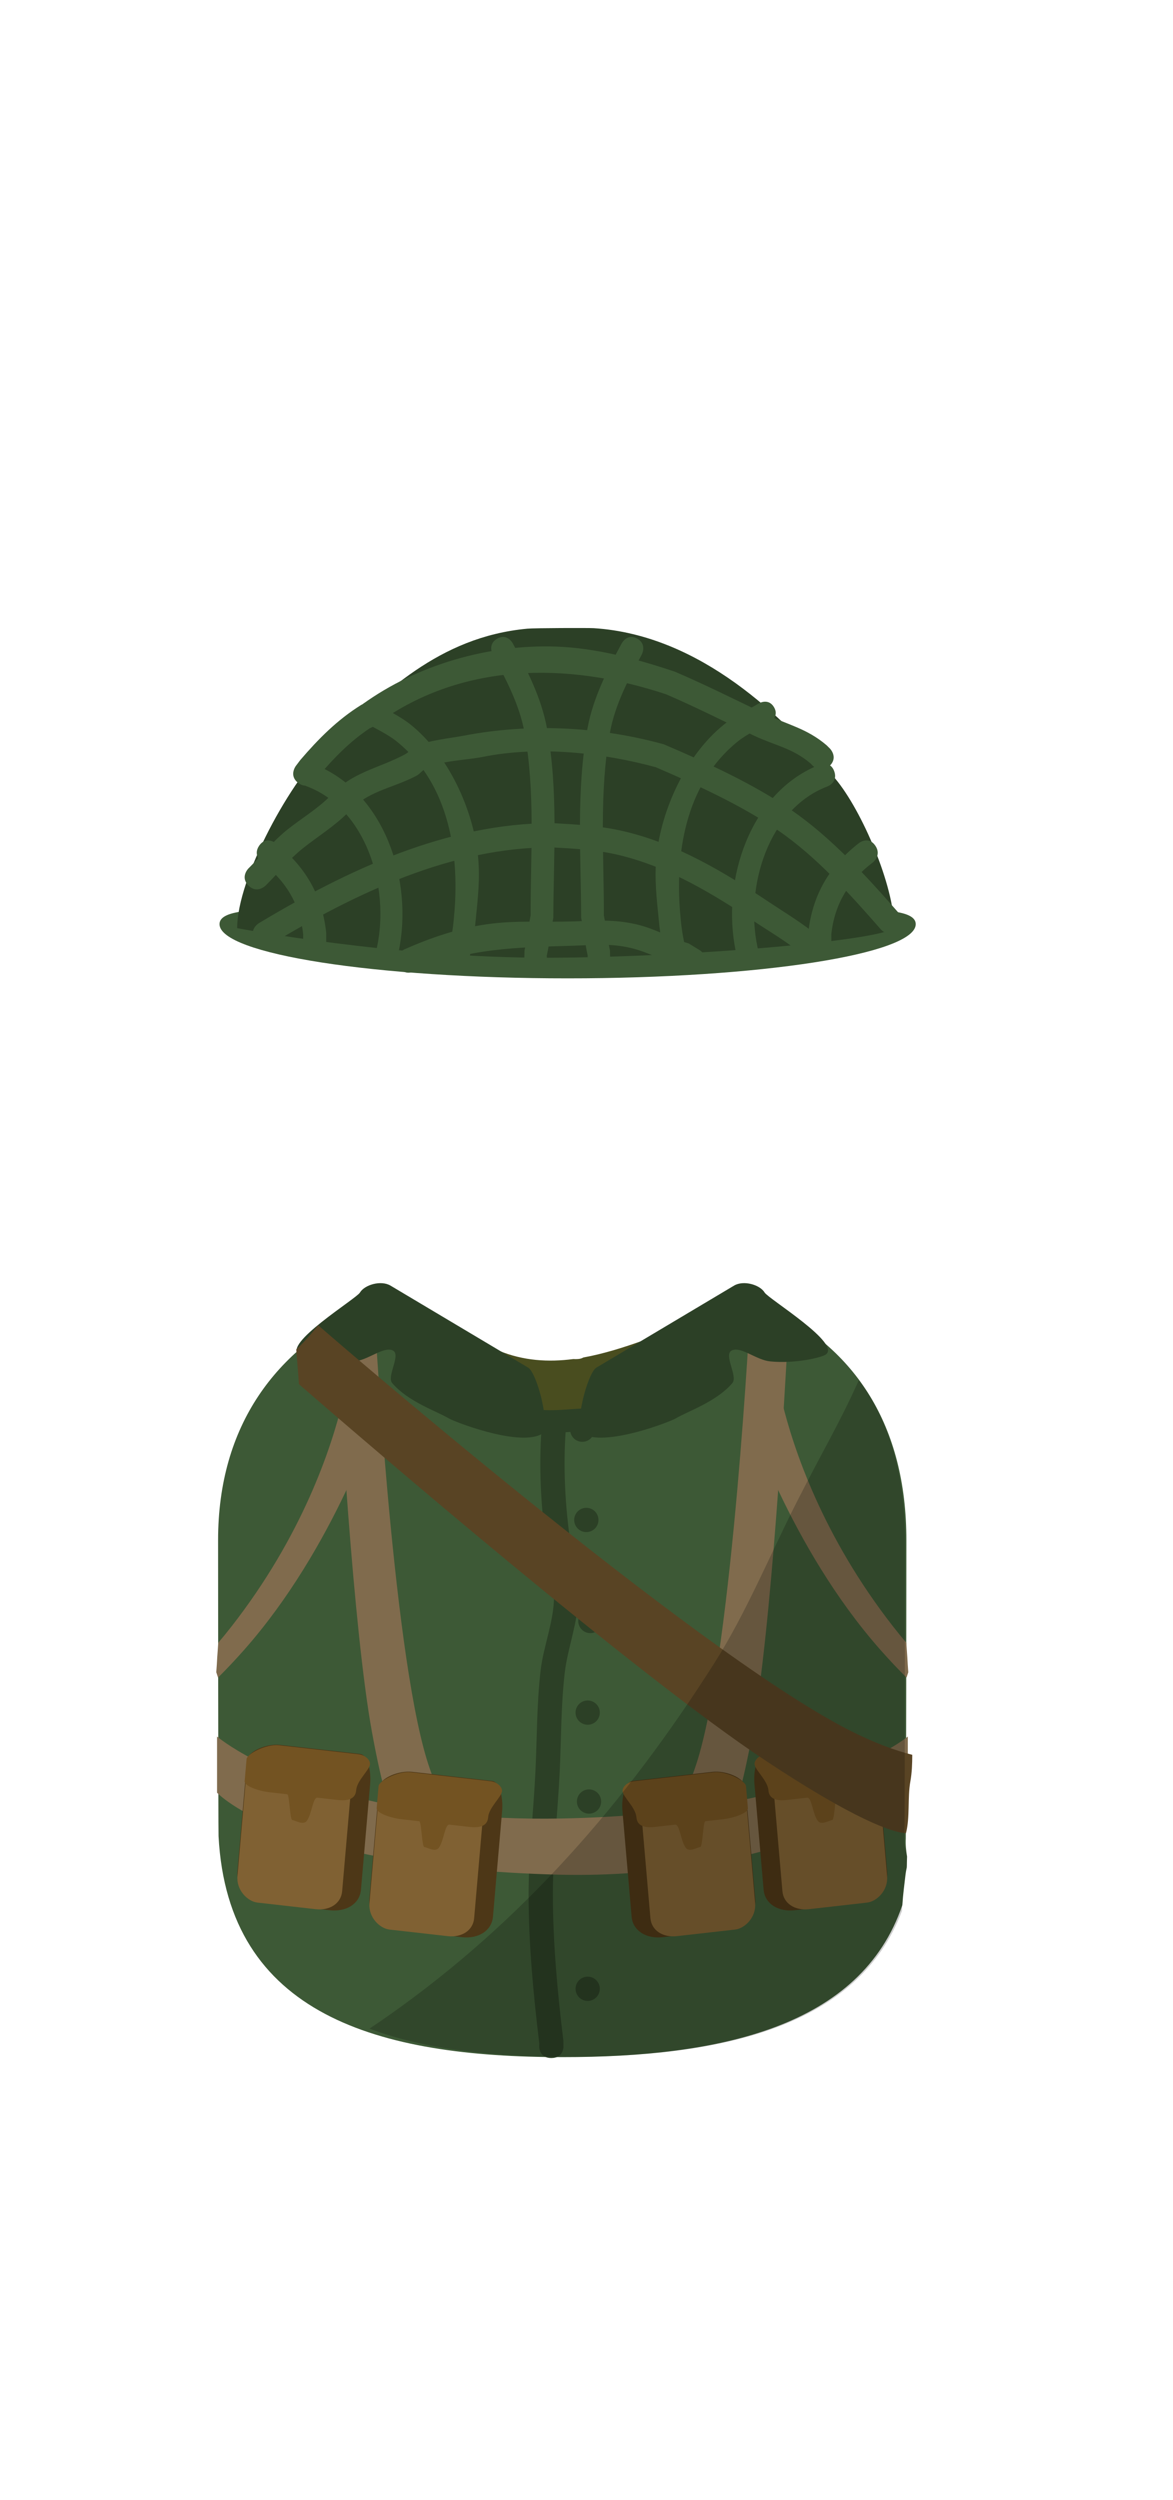 <svg version="1.1" xmlns="http://www.w3.org/2000/svg" xmlns:xlink="http://www.w3.org/1999/xlink" width="241.742" height="515.015" viewBox="0,0,241.742,515.015"><g transform="translate(-244.129,-347.703)"><g data-paper-data="{&quot;isPaintingLayer&quot;:true}" fill-rule="nonzero" stroke="none" stroke-linecap="butt" stroke-linejoin="miter" stroke-miterlimit="10" stroke-dasharray="" stroke-dashoffset="0" style="mix-blend-mode: normal"><path d="M339.264,626.035c0.484,-1.16 0.7,-2.607 1.291,-3.65c1.975,1.42 4.113,2.629 6.324,3.544c5.104,2.114 10.274,2.415 15.409,1.741c0.677,0.044 1.349,0.011 1.813,-0.198c0.087,-0.039 0.173,-0.081 0.259,-0.126c4.104,-0.738 8.176,-2.029 12.166,-3.444c1.133,1.326 1.171,3.591 0.37,7.07c-0.902,3.916 -5.057,6.721 -7.439,8.966c-6.927,3.923 -14.249,3.13 -20.666,-2.19c-1.932,-1.602 -4.033,-3.318 -4.461,-6.129l-0.607,0.343c-0.323,0.194 -0.684,0.302 -1.065,0.302c-1.111,0 -2.053,-0.921 -2.378,-2.196c-1.954,-1.354 -1.016,-4.035 -1.016,-4.035z" fill="#494d1f" stroke-width="0.5"/><path d="M289.073,664.993c0,-23.743 12.02,-39.468 30.391,-48.054c0.167,-0.036 0.332,-0.072 0.495,-0.107c0.115,-0.025 0.242,-0.049 0.381,-0.072c1.2,0.052 4.265,0.388 7.569,0.852c0.018,0.015 0.034,0.029 0.049,0.042c1.997,1.645 6.299,5.297 10.312,7.008c-0.464,1.066 -0.561,2.173 0.792,3.293c-0.322,0.608 -0.652,1.203 -1.046,1.69l1.23,3.284c0.278,1.39 6.007,3.412 7.658,3.412c0.959,0 1.847,-0.038 2.707,-0.088c0.763,1.584 2.337,2.703 4.182,2.821c0.112,0.002 0.221,0.005 0.324,0.01c2.733,0.133 12.216,1.852 14.305,-2.885c5.344,-0.531 10.123,-2.031 10.123,-5.723c0,-0.644 -0.052,-1.207 -0.15,-1.699c0.864,-0.231 1.687,-0.515 2.46,-0.865c2.123,-0.958 1.855,-1.959 1.205,-2.95c2.461,-1.216 4.973,-2.727 6.514,-3.335c2.938,-1.159 5.927,-2.186 8.907,-3.233c1.044,-0.366 2.861,-0.835 4.513,-1.506c0.289,0.02 0.501,0.059 0.622,0.117c17.702,8.542 28.31,24.207 28.31,47.986c0,1.404 -0.042,60.09 -0.125,61.473c-0.076,1.274 0.078,2.513 0.262,3.719c-0.023,0.725 -0.044,1.468 -0.051,2.204c-0.138,0.626 -0.227,1.166 -0.268,1.536c-0.187,1.677 -0.503,3.899 -0.65,6.229c-8.558,25.122 -37.592,31.33 -70.095,31.33c-37.925,0 -68.898,-8.646 -70.831,-45.536c-0.064,-1.213 -0.096,-59.727 -0.096,-60.955z" fill="#3d5936" stroke-width="0"/><path d="M357.75,771.669c-2.5,0 -2.5,-2.291 -2.5,-2.291l0.015,-0.764c-1.23,-10.174 -2.199,-20.5 -2.196,-30.756c0.003,-8.403 1.012,-16.881 1.411,-25.283c0.327,-6.88 0.265,-13.905 1.063,-20.749c0.589,-5.06 2.775,-10.177 2.76,-15.278c-0.013,-4.554 -1.437,-8.978 -1.972,-13.47c-0.859,-7.215 -1.121,-14.8 -0.518,-22.031c0,0 0.192,-2.284 2.684,-2.108c2.493,0.176 2.301,2.459 2.301,2.459c-0.587,6.947 -0.322,14.251 0.503,21.182c0.557,4.676 2.013,9.262 2.002,14.005c-0.013,5.29 -2.182,10.505 -2.79,15.744c-0.783,6.742 -0.715,13.665 -1.037,20.443c-0.395,8.327 -1.409,16.735 -1.406,25.062c0.004,10.096 0.947,20.257 2.165,30.272l0.015,1.27c0,0 0,2.291 -2.5,2.291z" fill="#2c4026" stroke-width="0.5"/><path d="" data-paper-data="{&quot;index&quot;:null}" fill="#997f60" stroke-width="0"/><path d="M288.86,717.004v-11.57c0,0 9.95,8.527 32.687,13.474c7.326,1.594 15.979,2.817 26.054,3.263c3.852,0.171 7.912,0.228 12.185,0.149c52.515,-0.971 71.433,-16.886 71.433,-16.886v11.57c0,0 -27.958,17.99 -71.939,16.886c-56.123,-1.409 -70.419,-16.886 -70.419,-16.886z" fill="#806b4d" stroke-width="0"/><path d="M432.853,538.076c0,6.169 -32.12,11.171 -71.743,11.171c-39.622,0 -71.743,-5.001 -71.743,-11.171c0,-6.169 32.12,-0.817 71.743,-0.817c39.622,0 71.743,-5.352 71.743,0.817z" fill="#3d5936" stroke-width="0"/><path d="M293.006,538.903c0,-10.302 10.993,-30.705 19.289,-38.278c10.791,-9.85 22.091,-21.705 40.522,-23.415c1.483,-0.138 12.585,-0.173 13.694,-0.102c22.053,1.418 39.185,18.397 49.746,30.985c5.6,6.675 12.137,22.222 12.137,30.535c0,2.628 -41.668,6.294 -71.177,6.372c-31.956,0.084 -64.211,-6.097 -64.211,-6.097z" fill="#2c4026" stroke-width="0"/><g fill="#2c4026" stroke-width="0.5"><path d="M361.633,642.224c0,-1.381 1.119,-2.5 2.5,-2.5c1.381,0 2.5,1.119 2.5,2.5c0,1.381 -1.119,2.5 -2.5,2.5c-1.381,0 -2.5,-1.119 -2.5,-2.5z"/><path d="M362.466,660.819c0,-1.381 1.119,-2.5 2.5,-2.5c1.381,0 2.5,1.119 2.5,2.5c0,1.381 -1.119,2.5 -2.5,2.5c-1.381,0 -2.5,-1.119 -2.5,-2.5z"/><path d="M363.298,681.634c0,-1.381 1.119,-2.5 2.5,-2.5c1.381,0 2.5,1.119 2.5,2.5c0,1.381 -1.119,2.5 -2.5,2.5c-1.381,0 -2.5,-1.119 -2.5,-2.5z"/><path d="M362.743,700.506c0,-1.381 1.119,-2.5 2.5,-2.5c1.381,0 2.5,1.119 2.5,2.5c0,1.381 -1.119,2.5 -2.5,2.5c-1.381,0 -2.5,-1.119 -2.5,-2.5z"/><path d="M363.021,718.823c0,-1.381 1.119,-2.5 2.5,-2.5c1.381,0 2.5,1.119 2.5,2.5c0,1.381 -1.119,2.5 -2.5,2.5c-1.381,0 -2.5,-1.119 -2.5,-2.5z"/><path d="M362.743,757.4c0,-1.381 1.119,-2.5 2.5,-2.5c1.381,0 2.5,1.119 2.5,2.5c0,1.381 -1.119,2.5 -2.5,2.5c-1.381,0 -2.5,-1.119 -2.5,-2.5z"/></g><path d="M370.37,640.15c0,2.354 -2.5,2.354 -2.5,2.354h-1.665c-4.868,-0.007 -8.935,0.869 -13.812,-0.046c0,0 -2.451,-0.462 -1.961,-2.769c0.49,-2.308 2.942,-1.846 2.942,-1.846c4.498,0.851 8.281,-0.04 12.831,-0.046h1.665c0,0 2.5,0 2.5,2.354z" fill="#2c4026" stroke-width="0.5"/><path d="M291.798,682.815c14.627,-18.723 20.606,-36.751 22.939,-46.401c1.198,-1.411 2.402,-3.094 3.528,-4.83c0.204,0.261 0.396,0.519 0.558,0.762c1.089,1.624 3.189,6.424 3.189,6.424c0,0 -8.819,27.563 -27.505,48.742c-1.882,2.133 -3.696,4.051 -5.442,5.776c-0.119,-0.357 -0.246,-0.725 -0.365,-1.098c0.081,-1.05 0.15,-2.1 0.202,-3.153c0.032,-0.636 0.139,-1.704 0.209,-2.931c0.883,-1.034 1.779,-2.13 2.686,-3.291z" data-paper-data="{&quot;index&quot;:null}" fill="#806b4d" stroke-width="0"/><path d="M328.081,726.01c0,0 -2.95,2.207 -7.26,-21.302c-3.942,-21.503 -6.725,-70.587 -7.42,-83.769c1.127,-1.229 2.204,-2.529 3.258,-3.705c1.747,0.123 4.586,-0.197 4.586,-0.197c0,0 3.603,69.223 10.809,93.005c3.547,11.705 8.303,14.33 8.303,14.33z" fill="#806b4d" stroke-width="0"/><g stroke-width="0"><path d="M293.043,733.37c0.633,-7.294 1.692,-19.488 2,-23.031c0.166,-1.908 4.063,-3.499 6.779,-3.192c3.441,0.389 12.159,1.376 16.525,1.87c1.568,0.177 2.296,3.504 2.065,6.172c-0.342,3.939 -1.323,15.235 -1.893,21.806c-0.253,2.915 -3.036,4.605 -6.435,4.22c-4.909,-0.555 -11.461,-1.297 -14.164,-1.603c-2.36,-0.267 -5.165,-2.915 -4.876,-6.242z" fill="#4d3717"/><path d="M293.068,734.212c0.552,-6.361 1.476,-16.997 1.744,-20.087c0.144,-1.664 3.45,-3.062 5.75,-2.802c2.915,0.33 10.298,1.165 13.996,1.584c1.328,0.15 1.938,3.048 1.736,5.375c-0.298,3.435 -1.154,13.288 -1.651,19.019c-0.221,2.543 -2.582,4.024 -5.461,3.698c-4.157,-0.47 -9.707,-1.099 -11.997,-1.358c-1.999,-0.226 -4.37,-2.527 -4.117,-5.429z" fill="#806133"/><path d="M294.552,714.622c0.111,-1.282 0.266,-3.066 0.394,-4.541c0.091,-1.05 3.994,-3.147 6.682,-2.843c3.406,0.386 12.035,1.362 16.357,1.851c1.552,0.176 2.465,1.255 2.396,2.057c-0.103,1.185 -2.673,3.335 -2.845,5.311c-0.076,0.877 -0.436,2.429 -3.8,2.048c-1.314,-0.149 -2.746,-0.311 -4.19,-0.474c-0.953,-0.108 -1.143,3.425 -2.203,4.791c-0.73,0.941 -2.358,-0.111 -2.965,-0.18c-0.519,-0.059 -0.575,-5.261 -1.056,-5.315c-1.478,-0.167 -2.741,-0.31 -3.606,-0.408c-2.336,-0.264 -5.25,-1.295 -5.164,-2.296z" fill="#735322"/></g><g stroke-width="0"><path d="M320.246,738.925c0.633,-7.294 1.692,-19.488 2,-23.031c0.166,-1.908 4.063,-3.499 6.779,-3.192c3.441,0.389 12.159,1.376 16.525,1.87c1.568,0.177 2.296,3.504 2.065,6.172c-0.342,3.939 -1.323,15.235 -1.893,21.806c-0.253,2.915 -3.036,4.605 -6.435,4.22c-4.909,-0.555 -11.461,-1.297 -14.164,-1.603c-2.36,-0.267 -5.165,-2.915 -4.876,-6.242z" fill="#4d3717"/><path d="M320.271,739.767c0.552,-6.361 1.476,-16.997 1.744,-20.087c0.144,-1.664 3.45,-3.062 5.75,-2.802c2.915,0.33 10.298,1.165 13.996,1.584c1.328,0.15 1.938,3.048 1.736,5.375c-0.298,3.435 -1.154,13.288 -1.651,19.019c-0.221,2.543 -2.582,4.024 -5.461,3.698c-4.157,-0.47 -9.707,-1.099 -11.997,-1.358c-1.999,-0.226 -4.37,-2.527 -4.117,-5.429z" fill="#806133"/><path d="M321.755,720.177c0.111,-1.282 0.266,-3.066 0.394,-4.541c0.091,-1.05 3.994,-3.148 6.682,-2.843c3.406,0.386 12.035,1.362 16.357,1.851c1.552,0.176 2.465,1.255 2.396,2.057c-0.103,1.185 -2.673,3.335 -2.845,5.311c-0.076,0.877 -0.436,2.429 -3.8,2.048c-1.314,-0.149 -2.746,-0.311 -4.19,-0.474c-0.953,-0.108 -1.143,3.425 -2.203,4.791c-0.73,0.941 -2.358,-0.111 -2.965,-0.18c-0.519,-0.059 -0.575,-5.261 -1.056,-5.315c-1.478,-0.167 -2.741,-0.31 -3.606,-0.408c-2.336,-0.264 -5.25,-1.295 -5.164,-2.296z" fill="#735322"/></g><path d="M428.222,682.815c0.907,1.161 1.803,2.257 2.686,3.291c0.07,1.227 0.177,2.296 0.209,2.931c0.053,1.052 0.121,2.103 0.202,3.153c-0.119,0.373 -0.246,0.74 -0.365,1.098c-1.745,-1.724 -3.56,-3.643 -5.442,-5.776c-18.686,-21.179 -27.505,-48.742 -27.505,-48.742c0,0 2.1,-4.8 3.189,-6.424c0.163,-0.243 0.354,-0.502 0.558,-0.762c1.126,1.736 2.33,3.419 3.528,4.83c2.332,9.65 8.312,27.677 22.939,46.401z" data-paper-data="{&quot;index&quot;:null}" fill="#806b4d" stroke-width="0"/><path d="M379.663,724.373c0,0 4.757,-2.625 8.303,-14.33c7.206,-23.782 10.809,-93.005 10.809,-93.005c0,0 2.839,0.32 4.586,0.197c1.054,1.176 2.131,2.475 3.258,3.705c-0.695,13.182 -3.477,62.266 -7.42,83.769c-4.31,23.509 -7.26,21.302 -7.26,21.302z" data-paper-data="{&quot;index&quot;:null}" fill="#806b4d" stroke-width="0"/><g data-paper-data="{&quot;index&quot;:null}" stroke-width="0"><path d="M426.977,733.37c0.289,3.328 -2.516,5.975 -4.876,6.242c-2.704,0.306 -9.256,1.048 -14.164,1.603c-3.399,0.385 -6.182,-1.305 -6.435,-4.22c-0.571,-6.571 -1.551,-17.867 -1.893,-21.806c-0.232,-2.668 0.497,-5.994 2.065,-6.172c4.367,-0.494 13.084,-1.481 16.525,-1.87c2.716,-0.307 6.613,1.284 6.779,3.192c0.308,3.543 1.366,15.737 2,23.031z" fill="#4d3717"/><path d="M426.952,734.212c0.252,2.902 -2.119,5.203 -4.117,5.429c-2.29,0.259 -7.839,0.887 -11.997,1.358c-2.878,0.326 -5.24,-1.155 -5.461,-3.698c-0.498,-5.731 -1.353,-15.583 -1.651,-19.019c-0.202,-2.327 0.408,-5.225 1.736,-5.375c3.698,-0.419 11.082,-1.254 13.996,-1.584c2.3,-0.26 5.606,1.138 5.75,2.802c0.268,3.09 1.192,13.726 1.744,20.087z" fill="#806133"/><path d="M425.468,714.622c0.087,1.001 -2.828,2.031 -5.164,2.296c-0.865,0.098 -2.128,0.241 -3.606,0.408c-0.48,0.054 -0.536,5.256 -1.056,5.315c-0.607,0.069 -2.235,1.121 -2.965,0.18c-1.06,-1.366 -1.25,-4.899 -2.203,-4.791c-1.444,0.163 -2.877,0.326 -4.19,0.474c-3.364,0.381 -3.724,-1.171 -3.8,-2.048c-0.172,-1.976 -2.742,-4.126 -2.845,-5.311c-0.07,-0.802 0.843,-1.881 2.396,-2.057c4.322,-0.489 12.951,-1.466 16.357,-1.851c2.688,-0.304 6.591,1.794 6.682,2.843c0.128,1.475 0.283,3.26 0.394,4.541z" fill="#735322"/></g><g data-paper-data="{&quot;index&quot;:null}" stroke-width="0"><path d="M399.774,738.926c0.289,3.328 -2.516,5.975 -4.876,6.242c-2.704,0.306 -9.256,1.048 -14.164,1.603c-3.399,0.385 -6.182,-1.305 -6.435,-4.22c-0.571,-6.571 -1.551,-17.867 -1.893,-21.806c-0.232,-2.668 0.497,-5.994 2.065,-6.172c4.367,-0.494 13.084,-1.481 16.525,-1.87c2.716,-0.307 6.613,1.284 6.779,3.192c0.308,3.543 1.366,15.737 2,23.031z" fill="#4d3717"/><path d="M399.749,739.767c0.252,2.902 -2.119,5.203 -4.117,5.429c-2.29,0.259 -7.839,0.887 -11.997,1.358c-2.878,0.326 -5.24,-1.155 -5.461,-3.698c-0.498,-5.731 -1.353,-15.583 -1.651,-19.019c-0.202,-2.327 0.408,-5.225 1.736,-5.375c3.698,-0.419 11.082,-1.254 13.996,-1.584c2.3,-0.26 5.606,1.138 5.75,2.802c0.268,3.09 1.192,13.726 1.744,20.087z" fill="#806133"/><path d="M398.265,720.177c0.087,1.001 -2.828,2.031 -5.164,2.296c-0.865,0.098 -2.128,0.241 -3.606,0.408c-0.48,0.054 -0.536,5.256 -1.056,5.315c-0.607,0.069 -2.235,1.121 -2.965,0.18c-1.06,-1.366 -1.25,-4.899 -2.203,-4.791c-1.444,0.163 -2.877,0.326 -4.19,0.474c-3.364,0.381 -3.724,-1.171 -3.8,-2.048c-0.172,-1.976 -2.742,-4.126 -2.845,-5.311c-0.07,-0.802 0.843,-1.881 2.396,-2.057c4.322,-0.489 12.951,-1.466 16.357,-1.851c2.688,-0.304 6.591,1.794 6.682,2.843c0.128,1.475 0.283,3.26 0.394,4.541z" fill="#735322"/></g><path d="M318.311,613.97c0.962,-1.602 4.335,-2.597 6.306,-1.422c4.358,2.596 21.445,12.773 28.376,16.901c1.824,1.086 4.951,12.718 2.477,13.829c-5.046,2.266 -17.763,-2.738 -18.797,-3.354c-2.51,-1.495 -8.428,-3.445 -11.713,-7.3c-1.218,-1.429 1.996,-5.992 0.031,-6.764c-1.928,-0.758 -4.979,2.017 -7.826,2.297c-5.231,0.515 -10.431,-0.8 -11.361,-1.353c-3.647,-2.172 11.718,-11.517 12.508,-12.833z" fill="#2c4026" stroke-width="0"/><path d="M414.216,626.802c-0.929,0.554 -6.129,1.868 -11.361,1.353c-2.847,-0.28 -5.898,-3.055 -7.826,-2.297c-1.964,0.772 1.249,5.335 0.031,6.764c-3.286,3.855 -9.203,5.805 -11.713,7.3c-1.034,0.616 -13.751,5.621 -18.797,3.354c-2.474,-1.111 0.653,-12.743 2.477,-13.829c6.931,-4.128 24.017,-14.305 28.376,-16.901c1.971,-1.174 5.344,-0.18 6.306,1.422c0.79,1.315 16.155,10.66 12.508,12.833z" data-paper-data="{&quot;index&quot;:null}" fill="#2c4026" stroke-width="0"/><path d="M321.832,542.771c2.651,-12.445 -2.285,-28.49 -14.476,-33.082c0,0 -2.139,-0.817 -1.361,-3.065c0.778,-2.248 2.917,-1.431 2.917,-1.431c14.342,5.547 20.492,23.733 17.365,38.616l-0.199,0.943c-0.862,-0.705 -1.964,-1.128 -3.164,-1.128c-0.449,0 -0.883,0.059 -1.297,0.17z" fill="#3d5936" stroke-width="0.5"/><path d="M338.653,548.349c-2.256,0 -2.256,-2.245 -2.256,-2.245l0.054,-1.982c0.548,-2.453 1.002,-4.679 1.208,-7.193c1.301,-12.888 -0.806,-27.612 -11.708,-36.433c-1.992,-1.612 -4.552,-2.739 -6.744,-4.047c0,0 -1.935,-1.155 -0.774,-3.08c1.161,-1.925 3.096,-0.77 3.096,-0.77c2.397,1.431 5.104,2.665 7.283,4.425c7.722,6.236 12.881,17.47 13.842,27.2c0.442,4.476 -0.056,8.669 -0.501,13.115c-0.23,2.698 -0.709,5.124 -1.297,7.757l0.054,1.008c0,0 0,2.245 -2.256,2.245z" fill="#3d5936" stroke-width="0.5"/><path d="M308.984,545.296c-2.379,0 -2.379,-2.5 -2.379,-2.5l0.004,-2.637c-0.667,-6.269 -3.666,-11.113 -8.532,-14.768c0,0 -1.924,-1.47 -0.525,-3.492c1.399,-2.022 3.323,-0.551 3.323,-0.551c6.03,4.674 9.655,10.658 10.484,18.536l0.004,2.914c0,0 0,2.5 -2.379,2.5z" fill="#3d5936" stroke-width="0.5"/><path d="M354.521,548.349c-2.351,0 -2.351,-2.423 -2.351,-2.423l0.056,-2.408c0.523,-2.41 0.782,-4.822 1.26,-7.243c-0.035,-12.567 1.011,-25.32 -1.277,-37.778c-1.036,-5.638 -3.852,-10.975 -6.529,-15.938c0,0 -1.142,-2.118 0.913,-3.294c2.055,-1.176 3.197,0.941 3.197,0.941c2.932,5.44 5.895,11.24 7.042,17.41c2.396,12.892 1.366,26.126 1.333,39.137c-0.499,2.614 -0.792,5.216 -1.349,7.817l0.056,1.357c0,0 0,2.423 -2.351,2.423z" fill="#3d5936" stroke-width="0.5"/><path d="M395.788,543.809c-3.127,-14.883 3.023,-33.069 17.365,-38.616c0,0 2.139,-0.817 2.917,1.431c0.778,2.248 -1.361,3.065 -1.361,3.065c-12.191,4.592 -17.127,20.637 -14.476,33.082l0.18,0.853c-0.023,-0 -0.045,-0 -0.068,-0c-1.718,0 -3.234,0.866 -4.134,2.186z" data-paper-data="{&quot;index&quot;:null}" fill="#3d5936" stroke-width="0.5"/><path d="M383.411,548.349c-2.256,0 -2.256,-2.245 -2.256,-2.245l0.054,-1.008c-0.588,-2.633 -1.066,-5.059 -1.297,-7.757c-0.445,-4.446 -0.943,-8.638 -0.501,-13.115c0.961,-9.729 6.12,-20.963 13.842,-27.2c2.179,-1.76 4.886,-2.994 7.283,-4.425c0,0 1.935,-1.155 3.096,0.77c1.161,1.925 -0.774,3.08 -0.774,3.08c-2.192,1.308 -4.751,2.435 -6.744,4.047c-10.901,8.821 -13.009,23.545 -11.708,36.433c0.206,2.515 0.66,4.74 1.208,7.193l0.054,1.982c0,0 0,2.245 -2.256,2.245z" data-paper-data="{&quot;index&quot;:null}" fill="#3d5936" stroke-width="0.5"/><path d="M413.08,545.296c-2.379,0 -2.379,-2.5 -2.379,-2.5l0.004,-2.914c0.829,-7.878 4.454,-13.862 10.484,-18.536c0,0 1.924,-1.47 3.323,0.551c1.399,2.022 -0.525,3.492 -0.525,3.492c-4.866,3.655 -7.865,8.5 -8.532,14.768l0.004,2.637c0,0 0,2.5 -2.379,2.5z" data-paper-data="{&quot;index&quot;:null}" fill="#3d5936" stroke-width="0.5"/><path d="M367.543,548.349c-2.351,0 -2.351,-2.423 -2.351,-2.423l0.056,-1.357c-0.557,-2.601 -0.851,-5.203 -1.349,-7.817c-0.033,-13.011 -1.063,-26.246 1.333,-39.137c1.147,-6.17 4.111,-11.969 7.042,-17.41c0,0 1.142,-2.118 3.197,-0.941c2.055,1.176 0.913,3.294 0.913,3.294c-2.677,4.963 -5.493,10.3 -6.529,15.938c-2.289,12.459 -1.243,25.211 -1.277,37.778c0.479,2.421 0.737,4.833 1.26,7.243l0.056,2.408c0,0 0,2.423 -2.351,2.423z" data-paper-data="{&quot;index&quot;:null}" fill="#3d5936" stroke-width="0.5"/><path d="M305.593,508.994c-2,-1.5 -0.5,-3.5 -0.5,-3.5l0.934,-1.237c3.77,-4.392 7.608,-8.255 12.507,-11.317c0,0 0.106,-0.066 0.286,-0.146c11.324,-8.184 26.101,-12.393 39.989,-11.889c8.296,0.301 16.558,2.548 24.382,5.157c6.271,2.684 12.351,5.729 18.496,8.68c4.614,2.215 8.696,2.987 12.772,6.468l0.696,0.685c0,0 1.768,1.768 0,3.536c-1.768,1.768 -3.536,0 -3.536,0l-0.414,-0.425c-3.708,-3.19 -7.38,-3.724 -11.651,-5.743c-6.047,-2.858 -11.988,-5.888 -18.138,-8.527c-20.296,-6.745 -42.593,-6.74 -60.335,6.601c0,0 -0.285,0.213 -0.72,0.372c-4.069,2.699 -7.317,6.037 -10.539,9.801l-0.731,0.983c0,0 -1.5,2 -3.5,0.5z" fill="#3d5936" stroke-width="0.5"/><path d="M295.334,530.132c-1.768,-1.768 0,-3.536 0,-3.536l0.278,-0.278c2.551,-2.548 4.879,-5.422 7.705,-7.682c2.999,-2.399 6.143,-4.214 8.896,-6.975c4.461,-4.943 9.732,-5.566 15.338,-8.532c0.865,-0.458 1.476,-1.33 2.366,-1.738c2.631,-1.207 6.982,-1.598 9.734,-2.127c13.623,-2.62 27.838,-1.918 41.257,1.76c8.897,3.799 18.445,8.125 26.415,13.63c8.239,5.691 15.564,13.75 22.101,21.221c0,0 1.646,1.881 -0.235,3.528c-1.881,1.646 -3.528,-0.235 -3.528,-0.235c-6.254,-7.147 -13.283,-15.001 -21.194,-20.409c-7.639,-5.223 -16.712,-9.358 -25.206,-13.013c-11.193,-3.034 -24.177,-4.412 -35.595,-2.13c-3.541,0.708 -8.386,0.727 -11.66,2.318c-0.784,0.381 -1.303,1.188 -2.075,1.592c-5.044,2.642 -10.184,3.101 -14.08,7.565c-2.931,2.925 -6.239,4.911 -9.421,7.457c-2.67,2.136 -4.872,4.891 -7.282,7.305l-0.278,0.278c0,0 -1.768,1.768 -3.536,0z" fill="#3d5936" stroke-width="0.5"/><path d="M412.564,545.31c-2.236,1.118 -3.354,-1.118 -3.354,-1.118l0.332,0.225c-2.952,-2.553 -6.488,-4.582 -9.751,-6.756c-8.737,-5.824 -17.763,-11.325 -28.082,-13.809c-4.577,-1.102 -9.214,-1.331 -13.896,-1.592c-20.701,-0.016 -40.319,9.44 -57.759,19.905c0,0 -2.144,1.286 -3.43,-0.857c-1.286,-2.144 0.858,-3.43 0.858,-3.43c18.315,-10.988 38.757,-20.6 60.47,-20.615c5.056,0.281 10.025,0.555 14.967,1.739c10.881,2.605 20.435,8.358 29.645,14.5c3.443,2.296 7.09,4.448 10.231,7.12l0.887,1.335c0,0 1.118,2.236 -1.118,3.354z" fill="#3d5936" stroke-width="0.5"/><path d="M389.103,546.958c-1.387,2.08 -3.467,0.693 -3.467,0.693l-0.997,-0.796c-3.578,-1.079 -6.853,-3.013 -10.491,-3.864c-4.255,-0.995 -7.459,-0.606 -11.748,-0.473c-11.834,0.368 -21.91,0.428 -32.922,5.336c0,0 -2.285,1.015 -3.3,-1.269c-1.015,-2.285 1.269,-3.3 1.269,-3.3c5.471,-2.425 11.096,-4.338 17.042,-5.187c5.915,-0.845 11.813,-0.392 17.755,-0.578c4.728,-0.148 8.386,-0.483 13.103,0.616c3.736,0.87 7.063,2.835 10.729,3.929l2.334,1.425c0,0 2.08,1.387 0.693,3.467z" fill="#3d5936" stroke-width="0.5"/><path d="M401.769,710.309c-26.751,-17.761 -81.409,-64.776 -96.034,-77.457c-0.136,-2.423 -0.398,-4.867 -0.552,-7.16c1.93,-1.694 4.517,-4.975 4.517,-4.975c0,0 76.753,66.64 109.272,83.32c5.291,2.714 9.672,4.281 13.165,5.163c-0.004,1.837 -0.068,3.671 -0.394,5.493c-0.609,3.401 -0.048,7.305 -0.903,10.656c-2.744,-0.123 -10.685,-2.833 -29.071,-15.04z" fill="#594424" stroke-width="0"/><path d="" fill="#735322" stroke-width="0"/><path d="M430.643,664.93c0,1.404 -0.041,60.09 -0.122,61.473c-0.074,1.262 0.207,2.49 0.534,3.686c-0.019,0.629 -0.035,1.269 -0.041,1.905c-0.138,0.626 -0.227,1.166 -0.268,1.536c-0.229,2.053 -0.652,4.925 -0.719,7.808c-8.981,24.082 -37.499,30.083 -68.761,30.083c-15.333,0 -29.504,-1.477 -40.988,-5.815c1.319,-0.88 2.616,-1.768 3.889,-2.662c27.681,-19.445 49.047,-44.103 67.14,-72.573c6.65,-10.465 11.442,-22.261 17.054,-33.3c5.55,-10.917 8.738,-16.072 12.765,-25.051c6.357,8.408 9.517,19.663 9.517,32.91z" fill-opacity="0.2" fill="#000000" stroke-width="0"/><path d="M244.129,862.718v-515.015h241.742v515.015z" fill="none" stroke-width="NaN"/></g></g></svg><!--rotationCenter:115.87086:292.297285-->
